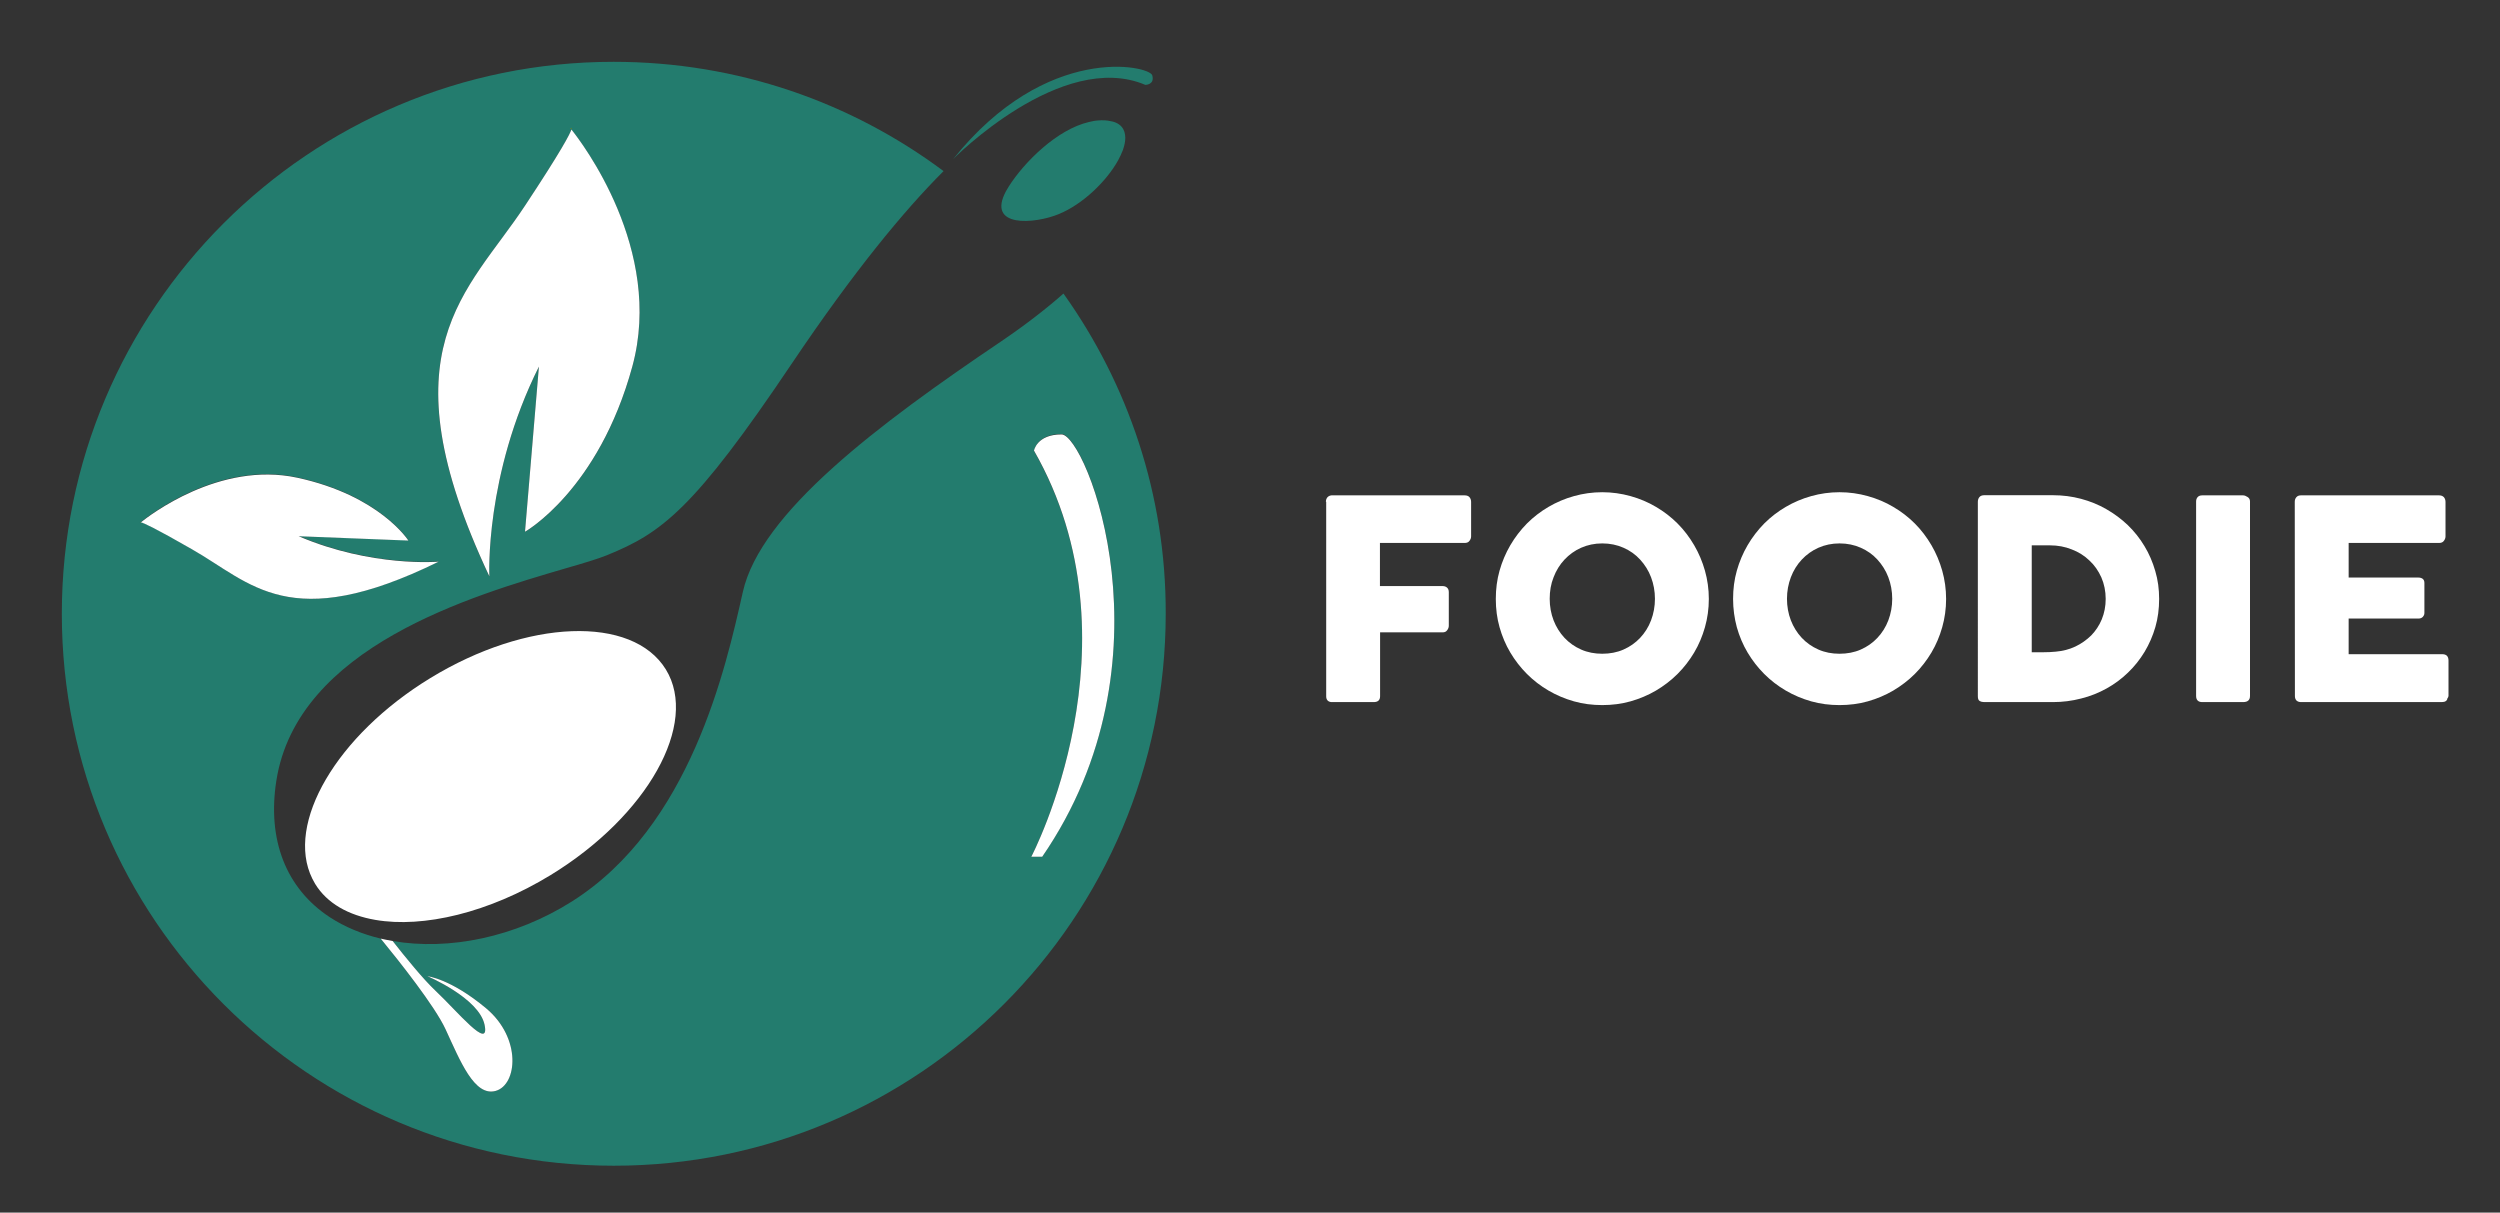 <?xml version="1.0" encoding="utf-8"?>
<!-- Generator: Adobe Illustrator 24.0.0, SVG Export Plug-In . SVG Version: 6.00 Build 0)  -->
<svg version="1.1" id="Layer_1" xmlns="http://www.w3.org/2000/svg" xmlns:xlink="http://www.w3.org/1999/xlink" x="0px" y="0px"
	 viewBox="0 0 1670 810" style="enable-background:new 0 0 1670 810;" xml:space="preserve">
<rect x="0" y="0" width="1670" height="810" fill="#333333" stroke="none"/>
<style type="text/css">
	.st0{fill:#FFFFFF;}
	.st1{fill:#237C6E;}
	.st2{fill:#6CAB36;}
</style>
<g>
	<path class="st0" d="M885.7,335.2c0-1.3,0.4-2.3,1.1-3.1c0.7-0.7,1.6-1.1,2.6-1.2h89c1.4,0,2.5,0.4,3.2,1.2
		c0.7,0.8,1.1,1.9,1.1,3.2v23c0,1.1-0.4,2.1-1.1,3c-0.7,1-1.8,1.4-3.3,1.4h-56.5v28.8h41.8c1.2,0,2.2,0.3,3,1s1.2,1.7,1.2,3.1V418
		c0,1.1-0.4,2.1-1.1,3c-0.7,1-1.7,1.4-2.9,1.4h-41.9V465c0,2.7-1.4,4-4.3,4h-28.4c-2.2-0.3-3.3-1.6-3.3-3.9V335.2H885.7z"/>
	<path class="st0" d="M999.2,400.1c0-6.6,0.8-12.9,2.5-18.9s4.1-11.7,7.2-17s6.8-10.1,11.1-14.5c4.3-4.3,9.1-8,14.4-11.1
		s10.9-5.5,17-7.2c6-1.7,12.4-2.6,18.9-2.6s12.8,0.9,18.9,2.6s11.8,4.1,17,7.2c5.3,3.1,10.1,6.8,14.4,11.1c4.3,4.3,8,9.2,11.1,14.5
		s5.5,11,7.2,17s2.6,12.4,2.6,18.9c0,6.6-0.9,12.9-2.6,18.9s-4.1,11.7-7.2,16.9c-3.1,5.2-6.8,10-11.1,14.3c-4.3,4.3-9.2,8-14.4,11.1
		c-5.3,3.1-11,5.5-17,7.2s-12.4,2.5-18.9,2.5c-6.6,0-12.9-0.8-18.9-2.5s-11.7-4.1-17-7.2s-10.1-6.8-14.4-11.1
		c-4.3-4.3-8-9.1-11.1-14.3c-3.1-5.2-5.5-10.9-7.2-16.9S999.2,406.7,999.2,400.1z M1035.2,400c0,5.1,0.9,10,2.6,14.4
		s4.2,8.4,7.3,11.7c3.1,3.3,6.8,5.9,11.1,7.8c4.3,1.9,9,2.8,14.1,2.8s9.9-0.9,14.2-2.8c4.3-1.9,8-4.5,11.1-7.8s5.6-7.2,7.3-11.7
		s2.6-9.3,2.6-14.4s-0.9-9.9-2.6-14.4s-4.2-8.4-7.3-11.8s-6.8-6-11.1-7.9c-4.3-1.9-9-2.9-14.2-2.9c-5.1,0-9.8,1-14.1,2.9
		c-4.3,1.9-8,4.6-11.1,7.9s-5.6,7.3-7.3,11.8C1036,390.1,1035.2,394.9,1035.2,400z"/>
	<path class="st0" d="M1157.7,400.1c0-6.6,0.8-12.9,2.5-18.9s4.1-11.7,7.2-17s6.8-10.1,11.1-14.5c4.3-4.3,9.1-8,14.4-11.1
		s10.9-5.5,17-7.2c6-1.7,12.4-2.6,18.9-2.6s12.8,0.9,18.9,2.6s11.8,4.1,17,7.2c5.3,3.1,10.1,6.8,14.4,11.1c4.3,4.3,8,9.2,11.1,14.5
		s5.5,11,7.2,17s2.6,12.4,2.6,18.9c0,6.6-0.9,12.9-2.6,18.9s-4.1,11.7-7.2,16.9c-3.1,5.2-6.8,10-11.1,14.3c-4.3,4.3-9.2,8-14.4,11.1
		c-5.3,3.1-11,5.5-17,7.2s-12.4,2.5-18.9,2.5c-6.6,0-12.9-0.8-18.9-2.5s-11.7-4.1-17-7.2s-10.1-6.8-14.4-11.1
		c-4.3-4.3-8-9.1-11.1-14.3c-3.1-5.2-5.5-10.9-7.2-16.9C1158.6,413,1157.7,406.7,1157.7,400.1z M1193.7,400c0,5.1,0.9,10,2.6,14.4
		s4.2,8.4,7.3,11.7c3.1,3.3,6.8,5.9,11.1,7.8c4.3,1.9,9,2.8,14.1,2.8s9.9-0.9,14.2-2.8c4.3-1.9,8-4.5,11.1-7.8s5.6-7.2,7.3-11.7
		s2.6-9.3,2.6-14.4s-0.9-9.9-2.6-14.4s-4.2-8.4-7.3-11.8s-6.8-6-11.1-7.9c-4.3-1.9-9-2.9-14.2-2.9c-5.1,0-9.8,1-14.1,2.9
		c-4.3,1.9-8,4.6-11.1,7.9s-5.6,7.3-7.3,11.8C1194.6,390.1,1193.7,394.9,1193.7,400z"/>
	<path class="st0" d="M1442.3,400.1c0,6.6-0.8,12.8-2.5,18.7c-1.7,5.9-4.1,11.4-7.2,16.6c-3.1,5.1-6.8,9.8-11.1,13.9
		c-4.3,4.2-9.1,7.7-14.3,10.6c-5.2,2.9-10.9,5.2-17,6.7c-6.1,1.6-12.4,2.4-18.9,2.4h-45.8c-1.1,0-2.1-0.2-3-0.7s-1.3-1.5-1.3-3.2
		V335.2c0-1.3,0.4-2.4,1.1-3.2c0.7-0.8,1.8-1.2,3.2-1.2h45.8c6.5,0,12.8,0.8,18.8,2.4s11.7,3.9,16.9,6.9c5.2,3,10,6.5,14.4,10.7
		c4.3,4.2,8,8.8,11.1,14c3.1,5.1,5.5,10.7,7.2,16.6C1441.5,387.4,1442.3,393.6,1442.3,400.1z M1357.2,364.2v71.5h7.8
		c1.4,0,2.8,0,4.2-0.1c1.4-0.1,2.7-0.2,4.1-0.3c4.6-0.4,9-1.5,13-3.4s7.5-4.4,10.6-7.4c3-3.1,5.4-6.7,7.1-10.8
		c1.7-4.2,2.6-8.7,2.6-13.6c0-5.2-1-10-2.9-14.4c-2-4.4-4.6-8.2-8-11.3c-3.3-3.2-7.3-5.7-11.8-7.4c-4.5-1.8-9.3-2.7-14.4-2.7h-12.3
		L1357.2,364.2L1357.2,364.2z"/>
	<path class="st0" d="M1467,335c0-1.1,0.3-2.1,1-2.9s1.7-1.2,3.1-1.2h27.3c0.9,0,1.9,0.4,3,1.1s1.6,1.7,1.6,3v129.9
		c0,2.7-1.5,4.1-4.6,4.1h-27.3c-2.7,0-4.1-1.4-4.1-4.1V335z"/>
	<path class="st0" d="M1532.9,335.2c0-1.3,0.4-2.3,1.1-3.1c0.7-0.8,1.7-1.2,3-1.2h92.3c1.4,0,2.4,0.4,3.2,1.2
		c0.7,0.8,1.1,1.9,1.1,3.2v23c0,1.1-0.4,2.1-1.1,3c-0.7,1-1.8,1.4-3.3,1.4h-60.3v23.1h46.5c1.2,0,2.2,0.3,2.9,0.8
		c0.8,0.6,1.2,1.5,1.2,2.8v20.1c0,0.9-0.3,1.7-1,2.5s-1.7,1.2-3,1.2h-46.6V437h62.5c2.8,0,4.2,1.4,4.2,4.3v23.4
		c0,0.6-0.2,1.2-0.7,1.7c-0.2,1.7-1.5,2.6-3.8,2.6h-94c-1.2,0-2.2-0.3-3-1c-0.7-0.7-1.1-1.7-1.1-3L1532.9,335.2L1532.9,335.2z"/>
</g>
<path class="st1" d="M765.1,56.7c0,0,6.4,0,4.6-6.4s-70.6-22-133,56C636.6,106.3,709.1,32.9,765.1,56.7z"/>
<path class="st1" d="M740.3,80.6c-3-0.4-6.1-0.3-9.1,0.1c-1.2,0.2-2.5,0.5-3.8,0.8c-21.4,5-43.2,26.8-53.5,43
	c-0.7,1.1-1.3,2.2-1.9,3.2c-13.2,24.6,19.1,22,35.3,15.3c16.1-6.6,31.9-22,39.6-35.9c1.3-2.3,2.3-4.7,3.2-6.9c1-2.9,1.6-5.6,1.6-8
	c0-6.1-3.2-10.5-11.1-11.5C740.4,80.6,740.3,80.6,740.3,80.6z"/>
<path class="st1" d="M710.4,196.1c-11.9,10.5-25.8,21.2-41.7,32C586.1,283.8,508,342.6,496.2,395.5c-11.4,50.8-35,156.7-114.2,206.7
	c-37.8,23.9-82.1,32.9-119.7,26.4c8.4,10.7,20.2,25.4,28.7,33.3c14.3,13.4,36.4,40.6,32.7,22.7c-3.7-17.9-38.2-32.5-38.2-32.5
	s15.5,1.6,39.3,21.5c23.8,19.9,20.6,51,6.4,55.1c-14.2,4.1-23.8-19.9-33.6-41.2c-7.2-15.5-30.9-45.4-43.3-60.5
	c-12.4-3-23.9-7.7-34-14.3c-29.2-19.2-41.9-51.6-35.7-91.2c14-89.4,130.6-123.5,193.1-141.8c12.2-3.5,21.8-6.4,27.7-8.8
	c36.7-14.9,58.1-30.7,123.5-128c41.5-61.7,74.9-102.1,101.4-128.6c-61.5-45.9-137.7-73-220.3-73C206.4,41.2,41.3,206.3,41.3,410
	S206.4,778.7,410,778.7s368.7-165.1,368.7-368.8C778.9,330.2,753.4,256.4,710.4,196.1z M350.9,137.2c24.3-36.9,29.9-47.7,30.8-50.6
	c-0.4-0.5-0.6-0.8-0.6-0.8s1.2-1,0.6,0.8c6.5,8.1,62,80.4,40.7,158.3c-22.5,82.7-71.7,110.4-71.7,110.4l9.3-110.3
	c-36.4,72.9-33.1,140.2-33.1,140.2C255.3,233.2,312.4,195.7,350.9,137.2z M128.2,366.7c-24.9-14.3-32.1-17.5-34.1-18
	c-0.3,0.3-0.5,0.4-0.5,0.4s-0.6-0.7,0.5-0.4c5.3-4.3,52.3-41.1,104.4-29.8c55.2,11.9,74.3,42,74.3,42l-73.3-2.9
	c48.9,20.9,93.5,17,93.5,17C193.4,424.2,167.6,389.3,128.2,366.7z M688.9,572.2c0,0,75.2-142.6,1.8-271c0,0,1.8-11.3,18.4-11.3
	c16.5,0,77.1,151.6-12.9,282.3H688.9z"/>
<path class="st2" d="M93.7,349.2c0,0,0.2-0.2,0.5-0.4C93,348.6,93.7,349.2,93.7,349.2z"/>
<path class="st0" d="M709.1,290.2c-16.5,0-18.4,10.8-18.4,10.8c73.4,128.4-1.8,271.3-1.8,271.3h7.3
	C786.2,441.5,725.6,290.2,709.1,290.2z"/>
<path class="st0" d="M293,375.2c0,0-44.6,3.9-93.5-17l73.3,2.9c0,0-19.1-30.1-74.3-42c-52-11.2-99.1,25.6-104.4,29.8
	c2,0.5,9.2,3.7,34.1,18C167.6,389.3,193.4,424.2,293,375.2z"/>
<path class="st0" d="M360,244.9l-9.3,110.3c0,0,49.1-27.6,71.7-110.4c21.3-78-34.2-150.2-40.7-158.3c-0.9,2.9-6.5,13.8-30.8,50.6
	c-38.5,58.5-95.5,96.1-24,247.9C326.9,385.1,323.6,317.8,360,244.9z"/>
<path class="st2" d="M381,85.7c0,0,0.3,0.3,0.6,0.8C382.2,84.7,381,85.7,381,85.7z"/>
<path class="st0" d="M287.4,453c-62.7,38.3-96.9,97.3-78.8,133.9c0.6,1.2,1.2,2.3,1.9,3.5c8,13.1,22.3,21,40.3,24.1
	c31.9,5.5,75.7-4.7,117.1-30c64.7-39.6,99.1-101.1,76.9-137.3C422.4,410.8,352,413.5,287.4,453z"/>
<path class="st0" d="M331.2,728.7c14.3-4.1,17.4-35.1-6.4-55.1c-23.8-19.9-39.3-21.5-39.3-21.5s34.5,14.6,38.2,32.5
	c3.7,17.9-18.4-9.3-32.7-22.7c-8.4-7.9-20.3-22.6-28.7-33.3c-2.7-0.5-5.4-1-8-1.6c12.4,15.1,36.1,45,43.3,60.5
	C307.4,708.7,316.9,732.8,331.2,728.7z"/>
</svg>
